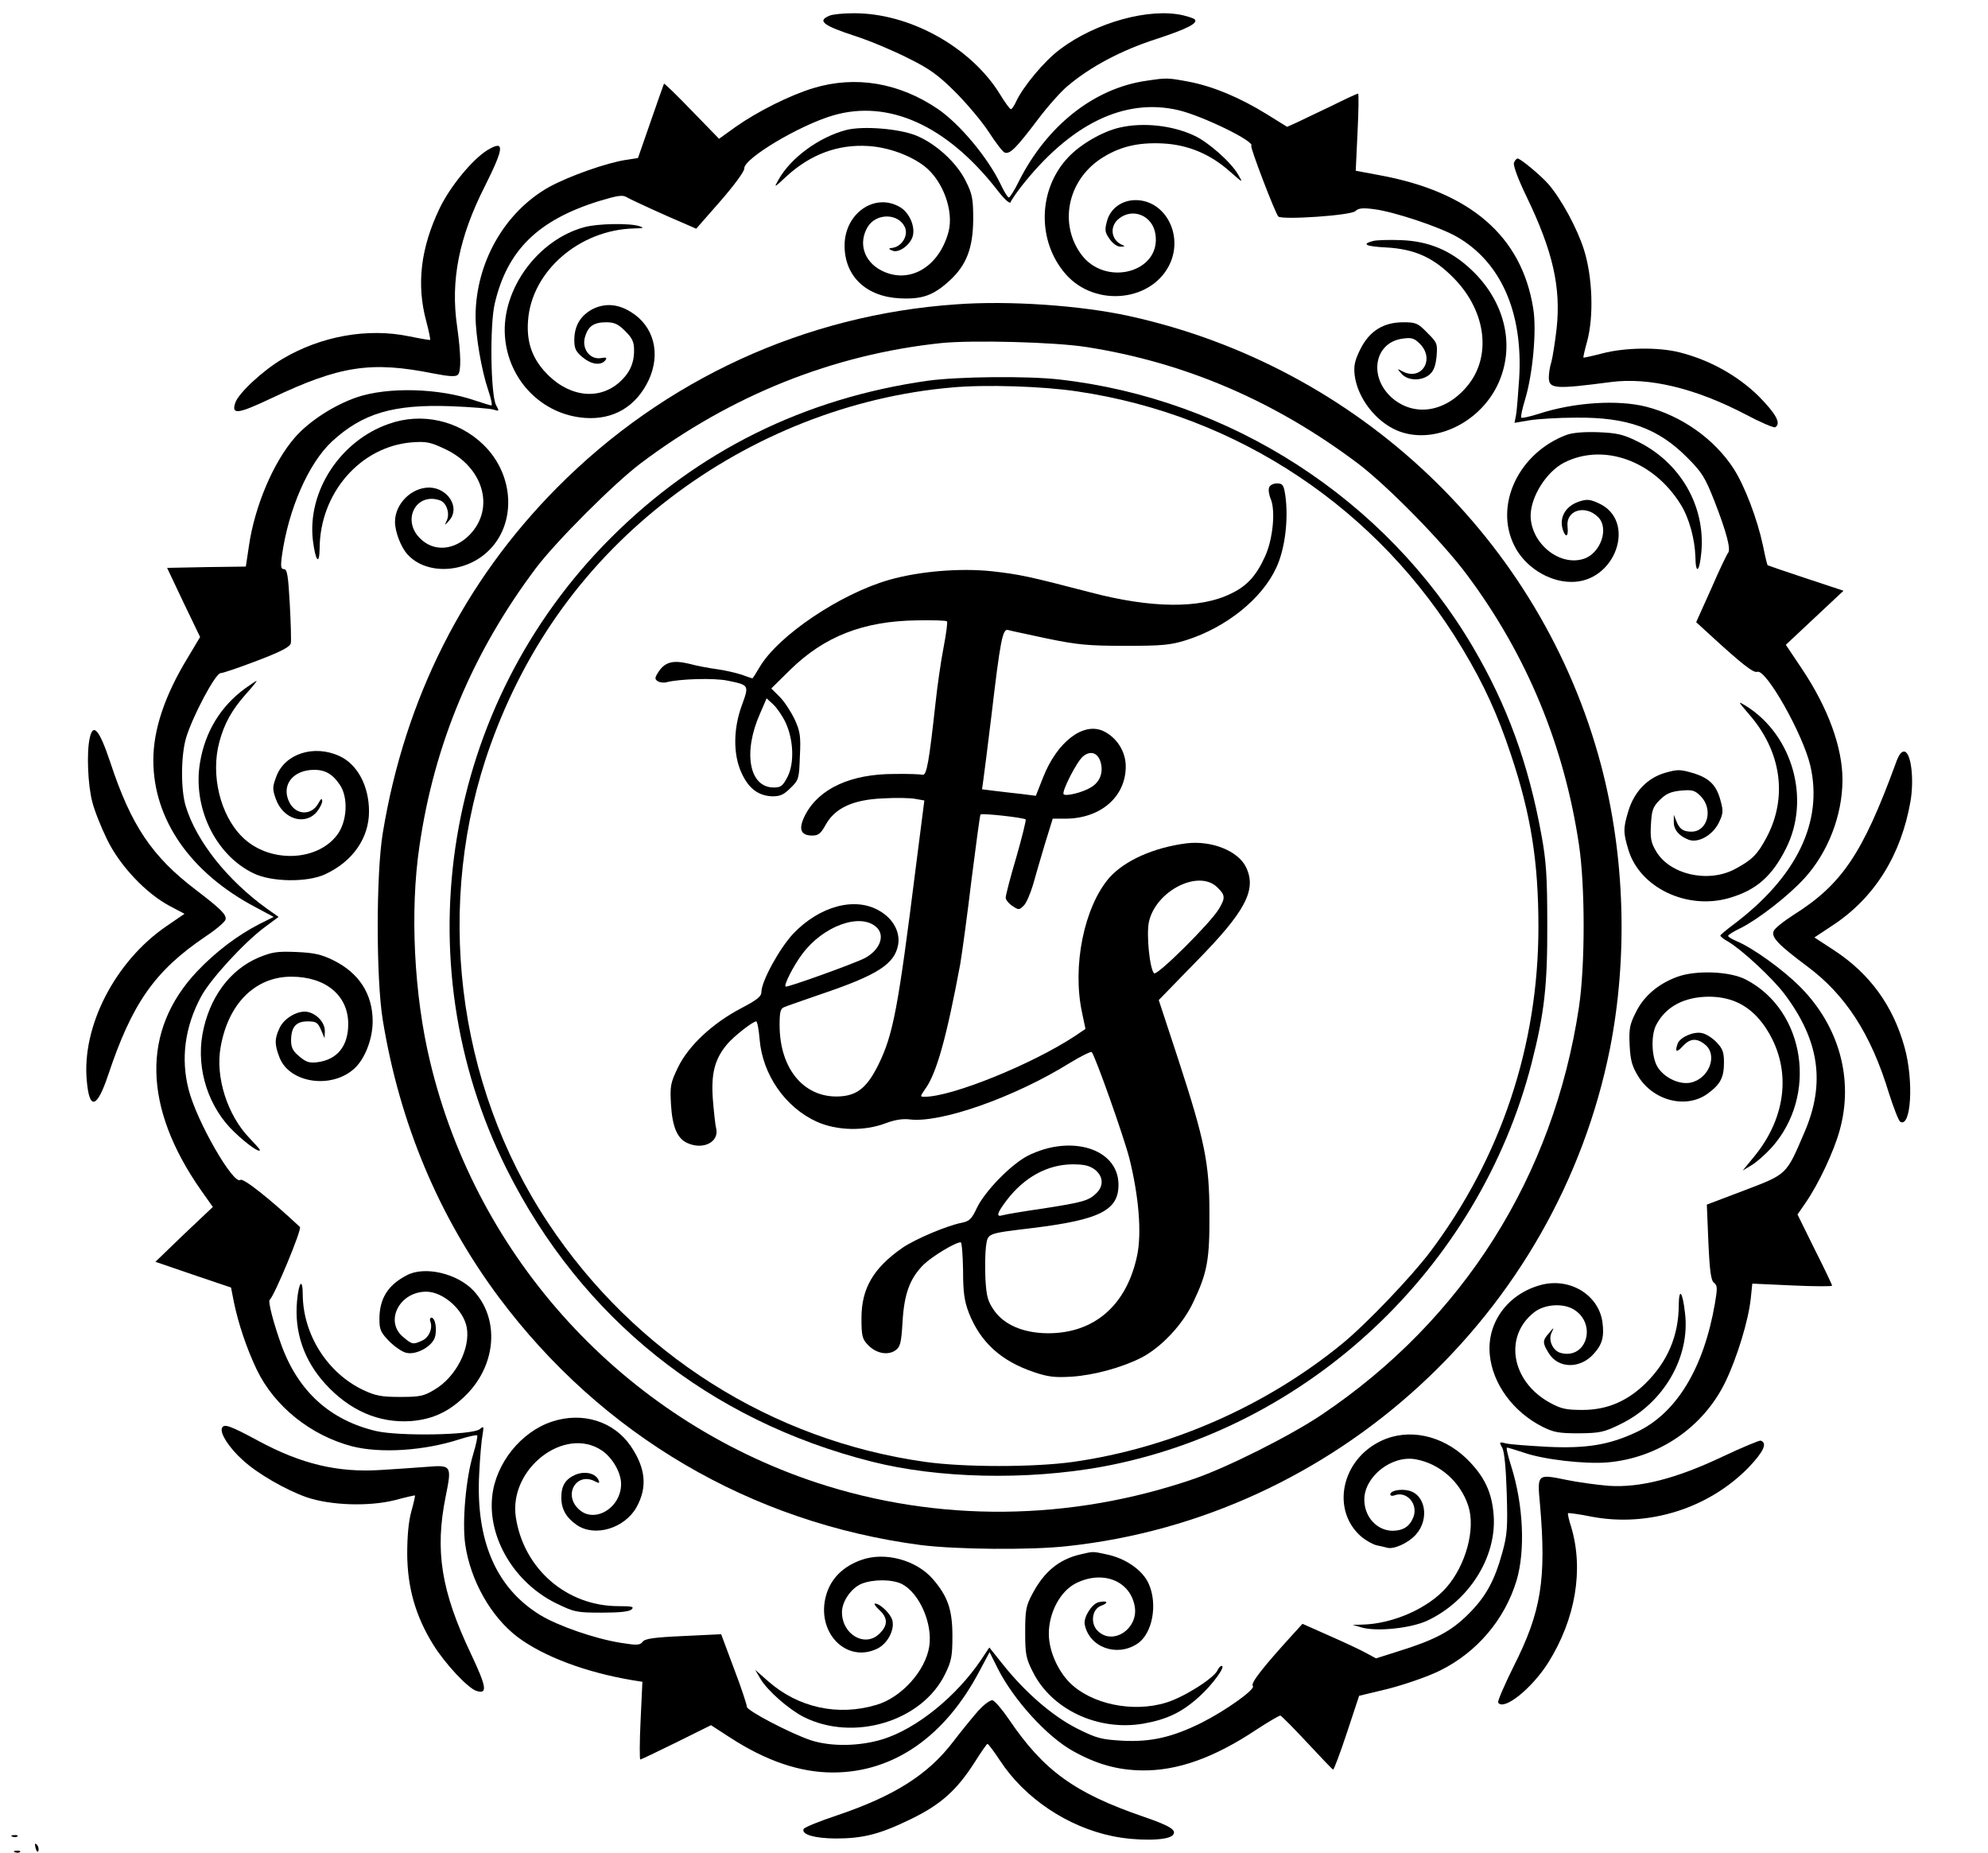 <?xml version="1.0" standalone="no"?>
<!DOCTYPE svg PUBLIC "-//W3C//DTD SVG 20010904//EN"
 "http://www.w3.org/TR/2001/REC-SVG-20010904/DTD/svg10.dtd">
<svg version="1.0" xmlns="http://www.w3.org/2000/svg"
 width="765pt" height="713pt" viewBox="0 0 765 713"
 preserveAspectRatio="xMidYMid meet">

<g transform="translate(0,713) scale(0.1,-0.1)"
fill="#000000" stroke="none">
<path d="M3193 7070 c-50 -20 -27 -38 102 -80 55 -18 145 -56 200 -84 81 -40
116 -65 181 -130 45 -45 103 -114 129 -154 26 -40 53 -76 61 -79 20 -7 43 15
126 125 39 52 91 110 115 130 88 75 209 139 343 182 119 39 162 61 147 76 -3
3 -23 10 -44 15 -129 30 -336 -27 -473 -130 -62 -46 -144 -145 -171 -204 -7
-15 -15 -27 -19 -27 -4 0 -23 26 -43 59 -113 182 -350 312 -564 310 -37 0 -78
-4 -90 -9z"/>
<path d="M4410 6819 c-200 -29 -381 -172 -489 -386 -17 -35 -35 -63 -39 -63
-4 0 -18 22 -31 50 -49 103 -157 232 -241 290 -150 102 -318 130 -480 81 -92
-28 -215 -90 -299 -149 l-64 -46 -105 108 c-57 59 -105 106 -107 104 -1 -2
-24 -67 -51 -145 l-49 -141 -45 -7 c-75 -11 -221 -63 -296 -104 -172 -96 -283
-291 -284 -497 0 -76 23 -210 49 -286 11 -32 16 -58 12 -58 -4 0 -33 9 -63 19
-139 48 -336 53 -456 12 -87 -30 -183 -92 -237 -154 -83 -95 -155 -265 -177
-417 l-12 -80 -152 -2 -151 -3 63 -133 64 -133 -46 -77 c-90 -147 -134 -279
-134 -397 0 -228 143 -434 394 -566 l69 -37 -54 -27 c-84 -43 -169 -107 -241
-183 -214 -227 -208 -522 15 -841 l46 -65 -111 -105 -110 -106 146 -50 145
-49 11 -56 c17 -82 48 -176 88 -260 68 -141 207 -253 367 -295 110 -28 278
-17 413 27 35 11 66 18 68 15 3 -3 -4 -35 -15 -72 -28 -91 -43 -259 -31 -346
20 -140 99 -280 202 -358 100 -75 263 -136 442 -166 l38 -6 -7 -150 c-4 -82
-4 -149 -1 -149 3 0 66 30 139 66 l133 66 74 -48 c139 -90 269 -134 395 -134
233 0 432 138 565 392 l38 71 32 -64 c61 -120 188 -260 288 -316 91 -51 173
-74 267 -75 136 -2 278 49 440 157 46 30 87 54 92 54 4 -1 51 -48 103 -104 52
-56 97 -103 100 -104 3 0 27 63 53 142 l47 142 112 27 c62 16 150 46 197 69
143 70 251 196 297 348 34 115 26 290 -20 437 -13 41 -21 74 -17 74 5 0 33 -9
64 -19 76 -27 235 -45 322 -38 197 17 370 135 455 311 45 94 88 235 97 319 l6
58 153 -7 c85 -4 154 -4 154 -1 0 4 -30 67 -67 140 l-66 134 31 45 c50 72 109
198 131 278 55 196 -1 400 -150 551 -66 67 -184 152 -247 178 -18 8 -32 16
-32 20 0 4 21 17 48 30 65 32 183 123 245 191 91 99 147 243 147 380 0 124
-55 275 -155 425 l-63 94 111 104 111 104 -145 48 c-79 26 -145 49 -147 50 -2
2 -10 36 -18 76 -22 103 -70 229 -113 296 -74 114 -200 203 -336 238 -110 28
-278 17 -413 -27 -35 -11 -66 -18 -68 -15 -3 3 4 35 15 71 29 96 45 265 31
349 -44 278 -242 449 -592 513 l-91 17 7 149 c4 81 5 148 2 148 -3 0 -49 -21
-103 -48 -54 -26 -114 -54 -134 -64 l-36 -16 -79 49 c-102 63 -206 107 -301
125 -82 15 -83 15 -163 3z m125 -113 c93 -22 296 -121 280 -137 -5 -6 92 -259
104 -272 14 -14 281 4 297 21 11 11 28 13 72 7 74 -9 252 -68 318 -106 169
-97 255 -290 240 -544 -4 -60 -9 -124 -12 -141 l-6 -31 59 10 c32 5 112 10
178 10 196 2 314 -40 426 -152 59 -59 70 -77 107 -171 46 -118 63 -184 52
-197 -4 -4 -34 -66 -65 -138 l-58 -129 59 -54 c120 -110 162 -142 176 -137 33
13 175 -238 204 -360 51 -218 -53 -431 -299 -615 -25 -19 -47 -37 -47 -40 0
-3 13 -14 30 -23 55 -33 171 -141 217 -202 134 -178 158 -343 77 -531 -71
-166 -66 -161 -231 -224 l-145 -55 6 -145 c5 -111 10 -148 22 -156 13 -10 13
-22 3 -80 -43 -249 -148 -422 -301 -494 -104 -49 -191 -64 -342 -57 -72 4
-144 9 -160 13 -27 7 -28 6 -15 -17 8 -16 14 -77 17 -174 4 -131 2 -161 -17
-229 -30 -109 -64 -171 -132 -238 -64 -64 -127 -98 -269 -142 l-85 -27 -35 19
c-19 11 -83 41 -142 67 l-106 47 -40 -44 c-111 -122 -161 -185 -151 -195 12
-12 -103 -94 -196 -141 -112 -56 -195 -75 -302 -70 -87 5 -102 9 -180 48 -94
48 -198 138 -284 246 l-52 65 -32 -48 c-96 -142 -249 -265 -378 -305 -91 -28
-200 -29 -277 -4 -80 27 -248 115 -246 129 0 7 -21 72 -49 145 l-50 134 -145
-7 c-113 -5 -148 -10 -157 -22 -11 -14 -22 -14 -85 -4 -100 16 -240 65 -308
106 -171 104 -250 287 -236 545 3 63 9 131 13 150 5 32 5 34 -11 21 -28 -23
-311 -28 -400 -7 -176 42 -298 152 -363 330 -30 83 -53 170 -45 175 17 13 125
272 116 280 -114 107 -219 190 -229 181 -26 -21 -168 225 -199 347 -31 119
-15 241 47 357 36 68 166 209 245 268 l54 40 -44 31 c-153 110 -272 260 -313
394 -20 64 -19 196 1 264 25 83 113 249 133 249 9 0 73 22 141 48 92 35 126
53 129 67 2 10 0 79 -4 152 -6 108 -10 133 -22 133 -12 0 -14 9 -8 53 25 178
102 354 192 438 118 109 237 144 458 136 77 -3 151 -9 164 -13 22 -7 23 -6 10
17 -21 39 -25 308 -5 392 48 204 166 320 400 393 73 22 92 25 108 15 17 -10
136 -65 235 -107 l32 -14 93 106 c53 61 93 115 92 126 -2 38 212 166 342 204
213 62 436 -38 629 -284 29 -38 51 -58 54 -50 2 7 20 33 39 58 190 243 399
345 607 296z"/>
<path d="M4308 6639 c-66 -15 -152 -65 -199 -116 -115 -123 -119 -321 -8 -448
115 -131 340 -105 404 47 46 112 -25 238 -135 238 -53 0 -97 -32 -110 -80 -10
-36 -8 -44 10 -70 13 -18 30 -30 43 -29 15 0 17 2 7 6 -45 18 -52 72 -14 102
54 43 129 11 140 -59 24 -148 -193 -206 -286 -78 -85 117 -52 281 74 366 71
47 143 65 241 60 97 -5 183 -41 259 -109 50 -44 50 -44 30 -10 -27 47 -114
124 -168 149 -85 40 -198 52 -288 31z"/>
<path d="M3257 6630 c-104 -27 -213 -106 -261 -191 -19 -33 -18 -33 31 13 92
84 198 124 316 116 76 -5 161 -36 215 -78 71 -56 113 -172 92 -252 -37 -137
-152 -203 -258 -149 -68 35 -90 106 -53 168 33 54 118 53 143 -1 14 -31 -10
-72 -44 -79 -20 -3 -21 -4 -5 -11 23 -11 65 17 78 51 13 36 -9 92 -46 115 -97
59 -215 -22 -215 -147 0 -118 83 -197 214 -203 85 -4 128 11 191 69 64 59 89
124 90 234 0 79 -3 97 -28 147 -35 72 -116 146 -193 177 -66 26 -202 37 -267
21z"/>
<path d="M2249 6256 c-179 -48 -319 -239 -306 -419 12 -169 142 -303 308 -315
110 -8 197 44 245 145 48 103 20 209 -69 263 -50 31 -99 34 -146 11 -47 -25
-71 -64 -71 -120 0 -32 6 -44 31 -65 33 -28 70 -34 88 -13 8 11 5 13 -18 9
-41 -6 -73 36 -60 81 12 42 34 57 82 57 31 0 46 -7 73 -34 28 -28 34 -42 34
-75 0 -51 -19 -90 -60 -125 -83 -70 -201 -50 -287 48 -48 55 -67 115 -61 193
14 190 198 349 408 354 37 1 41 2 20 9 -38 12 -160 10 -211 -4z"/>
<path d="M5285 6203 c-47 -12 -31 -21 47 -25 114 -6 187 -40 266 -122 123
-128 142 -302 46 -414 -83 -98 -200 -116 -285 -45 -94 80 -72 215 38 230 35 5
45 2 67 -20 59 -60 6 -144 -67 -106 -22 12 -22 12 -3 -10 24 -26 75 -28 106
-3 16 13 24 32 28 70 4 50 3 53 -36 92 -36 37 -44 40 -92 40 -77 0 -131 -34
-166 -105 -22 -45 -25 -64 -21 -100 12 -88 81 -176 162 -211 134 -57 312 22
386 171 72 147 34 321 -98 446 -79 75 -164 111 -271 115 -48 2 -96 0 -107 -3z"/>
<path d="M3680 5959 c-582 -40 -1124 -289 -1537 -706 -358 -361 -585 -811
-670 -1328 -26 -156 -26 -563 0 -720 65 -398 216 -757 447 -1067 396 -530 969
-867 1624 -953 136 -17 422 -20 564 -4 1030 111 1883 894 2087 1913 70 354 58
744 -34 1092 -229 865 -933 1534 -1816 1728 -187 41 -463 60 -665 45z m499
-164 c380 -59 727 -208 1046 -448 115 -87 328 -304 421 -430 229 -307 373
-655 430 -1037 24 -160 24 -464 0 -625 -98 -652 -446 -1203 -991 -1569 -119
-80 -364 -203 -490 -246 -477 -164 -986 -169 -1455 -14 -740 246 -1304 861
-1485 1619 -62 257 -78 580 -41 829 57 394 206 748 449 1071 78 103 299 324
402 402 348 262 740 419 1157 463 119 12 435 4 557 -15z"/>
<path d="M3570 5665 c-474 -67 -885 -270 -1220 -605 -642 -642 -803 -1623
-400 -2429 287 -573 779 -967 1405 -1125 257 -65 595 -72 884 -20 795 146
1452 763 1655 1554 49 192 61 299 60 535 0 180 -4 242 -22 340 -50 276 -132
501 -265 727 -335 568 -933 954 -1592 1028 -123 14 -390 11 -505 -5z m575 -41
c619 -91 1160 -452 1482 -989 83 -138 136 -254 187 -408 77 -230 106 -412 106
-664 0 -455 -144 -887 -416 -1249 -73 -97 -248 -280 -340 -355 -294 -240 -661
-401 -1035 -454 -150 -21 -418 -21 -568 0 -592 83 -1119 417 -1452 920 -355
535 -439 1234 -221 1840 138 384 370 703 690 948 316 242 697 392 1084 426
128 12 351 5 483 -15z"/>
<path d="M4884 5255 c-4 -9 -1 -29 6 -45 19 -46 8 -156 -22 -221 -34 -75 -70
-114 -131 -143 -119 -59 -307 -57 -542 5 -238 62 -272 69 -378 81 -123 13
-279 0 -395 -33 -189 -54 -428 -215 -499 -336 -14 -24 -26 -43 -28 -43 -1 0
-20 6 -41 14 -22 7 -64 17 -94 21 -30 4 -79 13 -108 21 -62 15 -93 7 -118 -31
-15 -23 -15 -28 -3 -36 8 -5 23 -7 34 -4 50 13 184 17 235 6 83 -17 83 -17 55
-94 -34 -92 -34 -192 -1 -262 27 -59 64 -87 118 -89 30 0 44 6 70 32 32 31 33
36 36 122 4 77 1 96 -20 142 -14 29 -39 68 -57 86 l-33 33 73 72 c131 128 280
187 486 190 61 1 114 0 117 -4 3 -3 -3 -48 -13 -100 -10 -51 -24 -148 -31
-214 -25 -227 -34 -280 -50 -276 -8 2 -58 4 -110 3 -166 0 -287 -56 -340 -155
-29 -55 -21 -82 26 -82 23 0 33 8 51 41 36 65 105 97 220 102 51 3 107 2 126
-2 l34 -6 -33 -258 c-68 -543 -87 -642 -143 -757 -42 -85 -78 -117 -141 -123
-140 -13 -240 100 -240 274 0 50 3 63 18 69 9 4 73 26 142 50 216 73 282 115
296 189 9 49 -19 101 -71 131 -94 56 -231 19 -333 -88 -53 -57 -122 -183 -122
-224 0 -17 -16 -30 -79 -63 -110 -58 -202 -144 -242 -227 -29 -60 -31 -72 -27
-142 5 -86 24 -132 63 -149 61 -28 123 4 111 56 -4 15 -9 66 -13 114 -7 99 8
154 55 210 26 31 99 88 112 88 4 0 10 -31 13 -68 11 -137 99 -263 220 -318 78
-35 183 -37 265 -6 34 13 65 18 91 15 118 -16 403 84 616 216 44 27 83 46 86
43 14 -16 123 -324 145 -409 36 -145 48 -286 30 -373 -40 -192 -165 -301 -345
-300 -93 1 -166 32 -205 87 -25 36 -30 54 -34 122 -2 44 -1 100 2 124 8 53 0
50 180 72 261 32 332 69 330 170 -3 136 -183 191 -349 108 -64 -33 -165 -136
-196 -201 -20 -43 -29 -51 -59 -57 -56 -11 -177 -62 -227 -96 -112 -78 -158
-156 -158 -271 0 -67 3 -80 24 -102 31 -33 75 -42 105 -23 20 14 24 26 29 109
6 109 28 169 81 222 33 32 122 86 143 86 4 0 8 -48 9 -108 0 -85 5 -118 22
-163 45 -114 124 -186 252 -229 54 -18 79 -21 145 -17 86 6 192 35 267 73 76
39 160 128 200 214 54 113 63 164 62 340 0 195 -18 281 -120 594 l-75 228 143
147 c190 193 235 277 193 364 -30 63 -133 104 -230 92 -125 -16 -237 -66 -296
-132 -97 -112 -144 -340 -105 -520 l13 -62 -40 -27 c-165 -109 -474 -234 -578
-234 -19 0 -19 0 0 28 45 60 84 203 136 482 8 47 28 195 44 329 17 134 32 245
34 247 5 6 167 -12 174 -19 2 -3 -14 -68 -36 -145 -23 -77 -41 -147 -41 -156
0 -8 12 -23 26 -32 24 -16 26 -16 44 2 10 10 25 46 35 79 9 33 30 104 46 158
l30 97 48 0 c136 0 233 84 233 201 0 57 -34 111 -86 136 -77 36 -178 -41 -232
-178 l-28 -71 -55 7 c-31 3 -78 9 -104 12 l-48 6 5 36 c3 20 17 131 31 246 34
289 43 337 64 331 9 -3 77 -17 151 -33 116 -24 159 -28 300 -28 143 0 174 3
235 22 154 49 291 159 346 278 34 72 48 188 35 279 -6 40 -10 46 -32 46 -14 0
-27 -7 -30 -15z m-1861 -905 c31 -67 34 -156 8 -208 -19 -37 -26 -42 -54 -42
-94 0 -119 135 -52 285 l25 58 26 -24 c14 -13 35 -44 47 -69z m1213 -155 c10
-39 -4 -74 -37 -94 -32 -20 -97 -36 -106 -27 -9 9 51 127 75 146 29 24 58 13
68 -25z m449 -480 c30 -29 31 -40 5 -83 -34 -56 -238 -258 -249 -247 -17 17
-30 149 -20 197 26 121 193 205 264 133z m-1313 -152 c36 -32 14 -89 -45 -120
-41 -21 -299 -114 -304 -109 -7 7 31 81 64 125 80 108 223 160 285 104z m842
-934 c31 -25 34 -61 6 -89 -30 -30 -52 -36 -206 -60 -77 -11 -147 -23 -156
-26 -26 -8 -22 8 16 58 68 89 157 137 252 138 47 0 67 -5 88 -21z"/>
<path d="M1496 5499 c-187 -65 -314 -260 -292 -448 10 -80 25 -99 26 -31 1
213 157 392 355 408 56 4 71 1 128 -26 147 -69 193 -227 95 -329 -60 -62 -141
-68 -194 -12 -69 72 -10 177 81 143 24 -10 37 -51 24 -77 -9 -20 -8 -20 11 2
41 48 -6 123 -77 125 -69 1 -133 -62 -133 -132 0 -38 23 -98 48 -125 71 -79
219 -74 309 11 111 104 104 294 -17 411 -97 94 -238 125 -364 80z"/>
<path d="M6029 5457 c-185 -69 -280 -270 -202 -426 39 -80 130 -139 217 -140
173 -4 257 236 107 303 -33 15 -45 16 -75 6 -54 -18 -79 -65 -60 -114 11 -28
20 -17 16 18 -7 63 68 86 118 36 43 -43 9 -139 -55 -160 -94 -31 -205 60 -205
167 1 73 61 168 129 203 152 77 345 7 449 -162 32 -51 54 -133 56 -200 1 -71
16 -60 23 18 16 178 -82 346 -247 426 -54 27 -79 32 -150 35 -55 2 -98 -2
-121 -10z"/>
<path d="M943 4481 c-93 -68 -153 -165 -173 -283 -30 -173 58 -357 205 -428
69 -34 207 -36 276 -4 106 49 169 139 169 242 0 98 -45 182 -114 213 -98 45
-209 9 -242 -77 -16 -42 -16 -50 -3 -87 27 -78 111 -105 157 -52 12 14 22 34
22 43 -1 12 -5 9 -15 -9 -26 -48 -86 -46 -111 3 -31 60 5 117 78 125 53 5 85
-11 116 -57 33 -49 28 -142 -11 -193 -79 -104 -264 -108 -365 -7 -85 84 -122
239 -88 365 19 71 48 123 101 183 26 29 45 52 42 52 -2 0 -22 -13 -44 -29z"/>
<path d="M6731 4381 c124 -142 149 -319 67 -473 -35 -66 -56 -87 -122 -122
-103 -55 -252 -21 -304 70 -19 32 -22 50 -19 102 3 54 7 67 34 94 24 24 42 32
81 36 44 4 54 1 76 -21 50 -50 27 -137 -35 -137 -32 0 -46 10 -58 40 l-10 25
0 -27 c-1 -30 20 -55 57 -69 37 -14 92 17 116 65 17 35 18 45 7 85 -16 61 -44
88 -108 107 -48 14 -58 14 -107 0 -67 -20 -118 -73 -140 -147 -20 -66 -20 -82
0 -148 43 -146 226 -234 389 -186 103 30 164 83 218 191 95 189 25 435 -153
547 -35 21 -34 21 11 -32z"/>
<path d="M996 3446 c-112 -47 -192 -156 -217 -296 -24 -136 24 -283 124 -377
49 -47 97 -80 97 -68 0 3 -18 23 -40 46 -85 88 -132 235 -111 350 29 167 133
271 272 271 132 0 219 -72 219 -182 0 -85 -42 -137 -118 -147 -31 -4 -44 0
-70 22 -25 21 -32 34 -32 63 1 51 19 72 64 72 32 0 39 -4 51 -32 l14 -33 1 28
c0 31 -28 64 -64 73 -36 9 -92 -22 -110 -61 -20 -42 -20 -64 0 -115 39 -98
200 -121 287 -42 41 37 71 114 71 182 0 105 -52 186 -151 235 -47 23 -74 29
-143 32 -73 3 -93 0 -144 -21z"/>
<path d="M6453 3371 c-73 -27 -129 -75 -159 -138 -23 -45 -26 -63 -23 -125 3
-60 10 -82 34 -121 60 -95 188 -125 269 -63 47 35 60 61 60 118 0 39 -5 53
-28 77 -16 17 -41 33 -57 36 -31 7 -83 -15 -93 -40 -12 -33 -5 -37 19 -11 28
31 54 33 86 7 51 -41 15 -133 -57 -147 -44 -8 -103 21 -127 63 -22 39 -24 120
-4 159 37 71 107 108 202 109 93 0 163 -37 217 -116 104 -153 87 -345 -45
-503 l-41 -50 33 20 c18 10 53 41 77 67 181 200 131 530 -98 648 -61 32 -193
37 -265 10z"/>
<path d="M1565 2223 c-73 -38 -105 -90 -105 -169 0 -40 5 -51 38 -85 21 -21
50 -41 65 -44 37 -10 98 23 110 58 10 31 2 77 -13 77 -5 0 -7 -7 -4 -15 10
-26 -5 -61 -31 -73 -35 -16 -39 -16 -74 14 -72 60 -14 174 89 174 65 0 143
-69 156 -137 15 -81 -42 -192 -124 -240 -41 -25 -57 -28 -132 -28 -71 0 -94 4
-141 26 -138 65 -232 212 -234 366 0 68 -15 52 -22 -23 -11 -120 27 -229 109
-319 94 -103 206 -151 329 -143 86 7 150 37 216 104 114 117 125 291 25 398
-62 66 -188 96 -257 59z"/>
<path d="M5930 2186 c-128 -34 -210 -146 -197 -270 11 -111 90 -219 203 -276
42 -21 62 -25 139 -25 82 1 97 4 160 35 166 80 270 258 249 428 -9 81 -23 100
-24 32 0 -119 -43 -219 -127 -302 -71 -70 -150 -103 -243 -103 -64 0 -83 4
-128 29 -147 82 -176 255 -58 347 40 31 111 36 153 10 89 -56 48 -192 -50
-167 -31 7 -51 50 -36 79 10 21 9 21 -10 -2 -26 -29 -26 -38 -1 -78 36 -59
120 -61 172 -3 34 37 42 67 34 125 -16 104 -126 170 -236 141z"/>
<path d="M2124 1660 c-119 -39 -217 -161 -230 -288 -17 -159 85 -331 244 -410
72 -35 80 -37 178 -37 69 0 107 4 115 13 10 10 0 12 -51 12 -200 0 -365 144
-395 342 -28 186 187 353 331 257 41 -28 74 -85 74 -129 0 -94 -106 -155 -165
-95 -58 57 -5 142 65 105 15 -8 18 -7 14 3 -10 28 -52 38 -89 23 -39 -17 -55
-42 -55 -88 0 -45 19 -78 60 -106 69 -47 183 -13 229 68 43 77 36 151 -22 236
-65 95 -185 133 -303 94z"/>
<path d="M5315 1586 c-155 -73 -194 -269 -75 -370 17 -14 44 -29 58 -32 15 -3
32 -7 39 -9 26 -8 83 18 112 51 53 60 36 155 -30 169 -31 7 -69 -1 -69 -15 0
-5 7 -7 15 -4 48 19 93 -33 74 -83 -14 -36 -38 -52 -79 -53 -61 0 -110 53
-110 120 0 89 106 172 198 155 93 -17 172 -87 202 -179 29 -88 -9 -228 -84
-314 -70 -80 -205 -140 -323 -143 l-38 -1 35 -10 c58 -17 191 -3 254 27 158
75 264 241 254 401 -6 91 -35 153 -104 221 -94 91 -224 119 -329 69z"/>
<path d="M4157 1149 c-82 -19 -140 -67 -185 -153 -24 -45 -27 -62 -27 -146 0
-84 3 -101 29 -152 72 -146 252 -230 426 -200 91 16 149 44 215 104 52 47 103
118 86 118 -5 0 -11 -7 -15 -15 -11 -30 -129 -105 -198 -126 -129 -40 -289 -6
-372 77 -47 48 -79 122 -80 185 -1 82 43 166 104 197 102 51 207 11 226 -86
18 -87 -83 -156 -142 -97 -29 28 -22 83 12 96 33 12 26 22 -9 14 -26 -7 -58
-58 -53 -85 17 -88 123 -127 202 -75 59 38 80 153 44 232 -23 51 -88 97 -161
112 -56 12 -50 12 -102 0z"/>
<path d="M3315 1128 c-71 -25 -118 -72 -136 -136 -40 -141 76 -263 196 -206
40 19 68 72 59 109 -6 25 -47 65 -67 65 -5 0 2 -11 17 -25 33 -30 33 -59 1
-90 -55 -56 -145 -5 -145 82 0 41 35 92 75 109 45 18 118 18 156 -1 67 -35
118 -151 105 -239 -14 -94 -107 -198 -204 -226 -147 -44 -300 -11 -416 91
l-50 44 20 -34 c26 -45 108 -117 166 -147 192 -97 456 -18 545 165 24 49 28
68 28 146 0 102 -18 153 -76 220 -64 73 -184 105 -274 73z"/>
<path d="M1875 6552 c-58 -36 -144 -141 -184 -225 -72 -151 -89 -291 -51 -432
10 -38 17 -71 15 -73 -1 -1 -37 5 -81 14 -159 33 -339 1 -487 -87 -76 -45
-171 -133 -182 -170 -15 -46 11 -42 142 20 262 124 381 142 621 94 61 -12 86
-13 94 -5 13 13 12 78 -3 186 -26 176 7 343 107 540 75 150 77 179 9 138z"/>
<path d="M5826 6504 c-4 -10 16 -64 48 -130 102 -211 133 -350 116 -508 -6
-52 -15 -109 -20 -128 -6 -18 -10 -45 -10 -60 0 -45 24 -46 239 -18 146 19
323 -23 517 -124 58 -31 110 -53 115 -50 24 14 4 51 -63 119 -80 79 -189 140
-304 169 -82 21 -212 19 -299 -4 -38 -10 -71 -17 -72 -16 -1 1 5 29 14 61 27
98 21 251 -12 355 -26 82 -88 196 -137 252 -29 33 -107 98 -118 98 -4 0 -11
-7 -14 -16z"/>
<path d="M345 4289 c-12 -54 -7 -180 10 -244 8 -33 34 -98 57 -145 49 -101
149 -207 241 -256 l57 -30 -70 -48 c-197 -135 -326 -385 -306 -595 10 -114 39
-106 82 22 92 276 179 401 374 533 41 27 76 57 78 66 4 19 -19 41 -113 113
-170 129 -250 248 -330 490 -43 129 -67 156 -80 94z"/>
<path d="M7295 4193 c-127 -347 -207 -466 -393 -583 -39 -25 -74 -53 -77 -63
-9 -24 18 -52 129 -135 148 -110 246 -261 315 -489 18 -56 37 -105 43 -109 42
-26 53 157 17 286 -44 160 -134 284 -272 374 l-75 49 74 49 c159 106 260 269
296 476 14 85 2 185 -23 190 -12 2 -22 -11 -34 -45z"/>
<path d="M854 1635 c-8 -20 27 -75 79 -122 57 -53 167 -116 247 -144 94 -32
241 -36 340 -11 41 11 76 19 77 18 1 -1 -5 -29 -14 -61 -11 -39 -16 -96 -16
-165 1 -129 32 -238 100 -348 46 -74 133 -167 166 -178 44 -14 40 14 -21 143
-115 242 -139 397 -97 605 24 119 23 122 -73 114 -42 -3 -121 -9 -176 -12
-166 -11 -307 23 -472 112 -111 60 -133 67 -140 49z"/>
<path d="M6630 1526 c-181 -86 -320 -121 -440 -113 -47 4 -120 14 -163 23
-112 23 -112 23 -101 -94 25 -289 5 -414 -102 -625 -35 -71 -62 -133 -59 -138
21 -33 129 53 193 154 105 168 137 358 88 522 -9 27 -14 51 -12 53 2 1 44 -4
92 -14 219 -41 451 33 604 191 57 60 72 93 45 102 -5 1 -71 -26 -145 -61z"/>
<path d="M3764 547 c-21 -24 -66 -79 -98 -121 -96 -125 -226 -207 -445 -281
-69 -23 -126 -46 -129 -53 -7 -21 42 -35 122 -36 107 0 171 16 292 75 115 56
176 111 245 219 24 38 46 70 49 70 3 0 25 -29 48 -64 95 -145 259 -255 433
-291 93 -19 210 -18 231 3 19 19 -7 36 -112 72 -265 91 -384 177 -518 375 -26
38 -54 71 -63 73 -9 1 -33 -17 -55 -41z"/>
<path d="M48 63 c7 -3 16 -2 19 1 4 3 -2 6 -13 5 -11 0 -14 -3 -6 -6z"/>
<path d="M137 19 c4 -13 8 -18 11 -10 2 7 -1 18 -6 23 -8 8 -9 4 -5 -13z"/>
<path d="M58 3 c7 -3 16 -2 19 1 4 3 -2 6 -13 5 -11 0 -14 -3 -6 -6z"/>
</g>
</svg>
